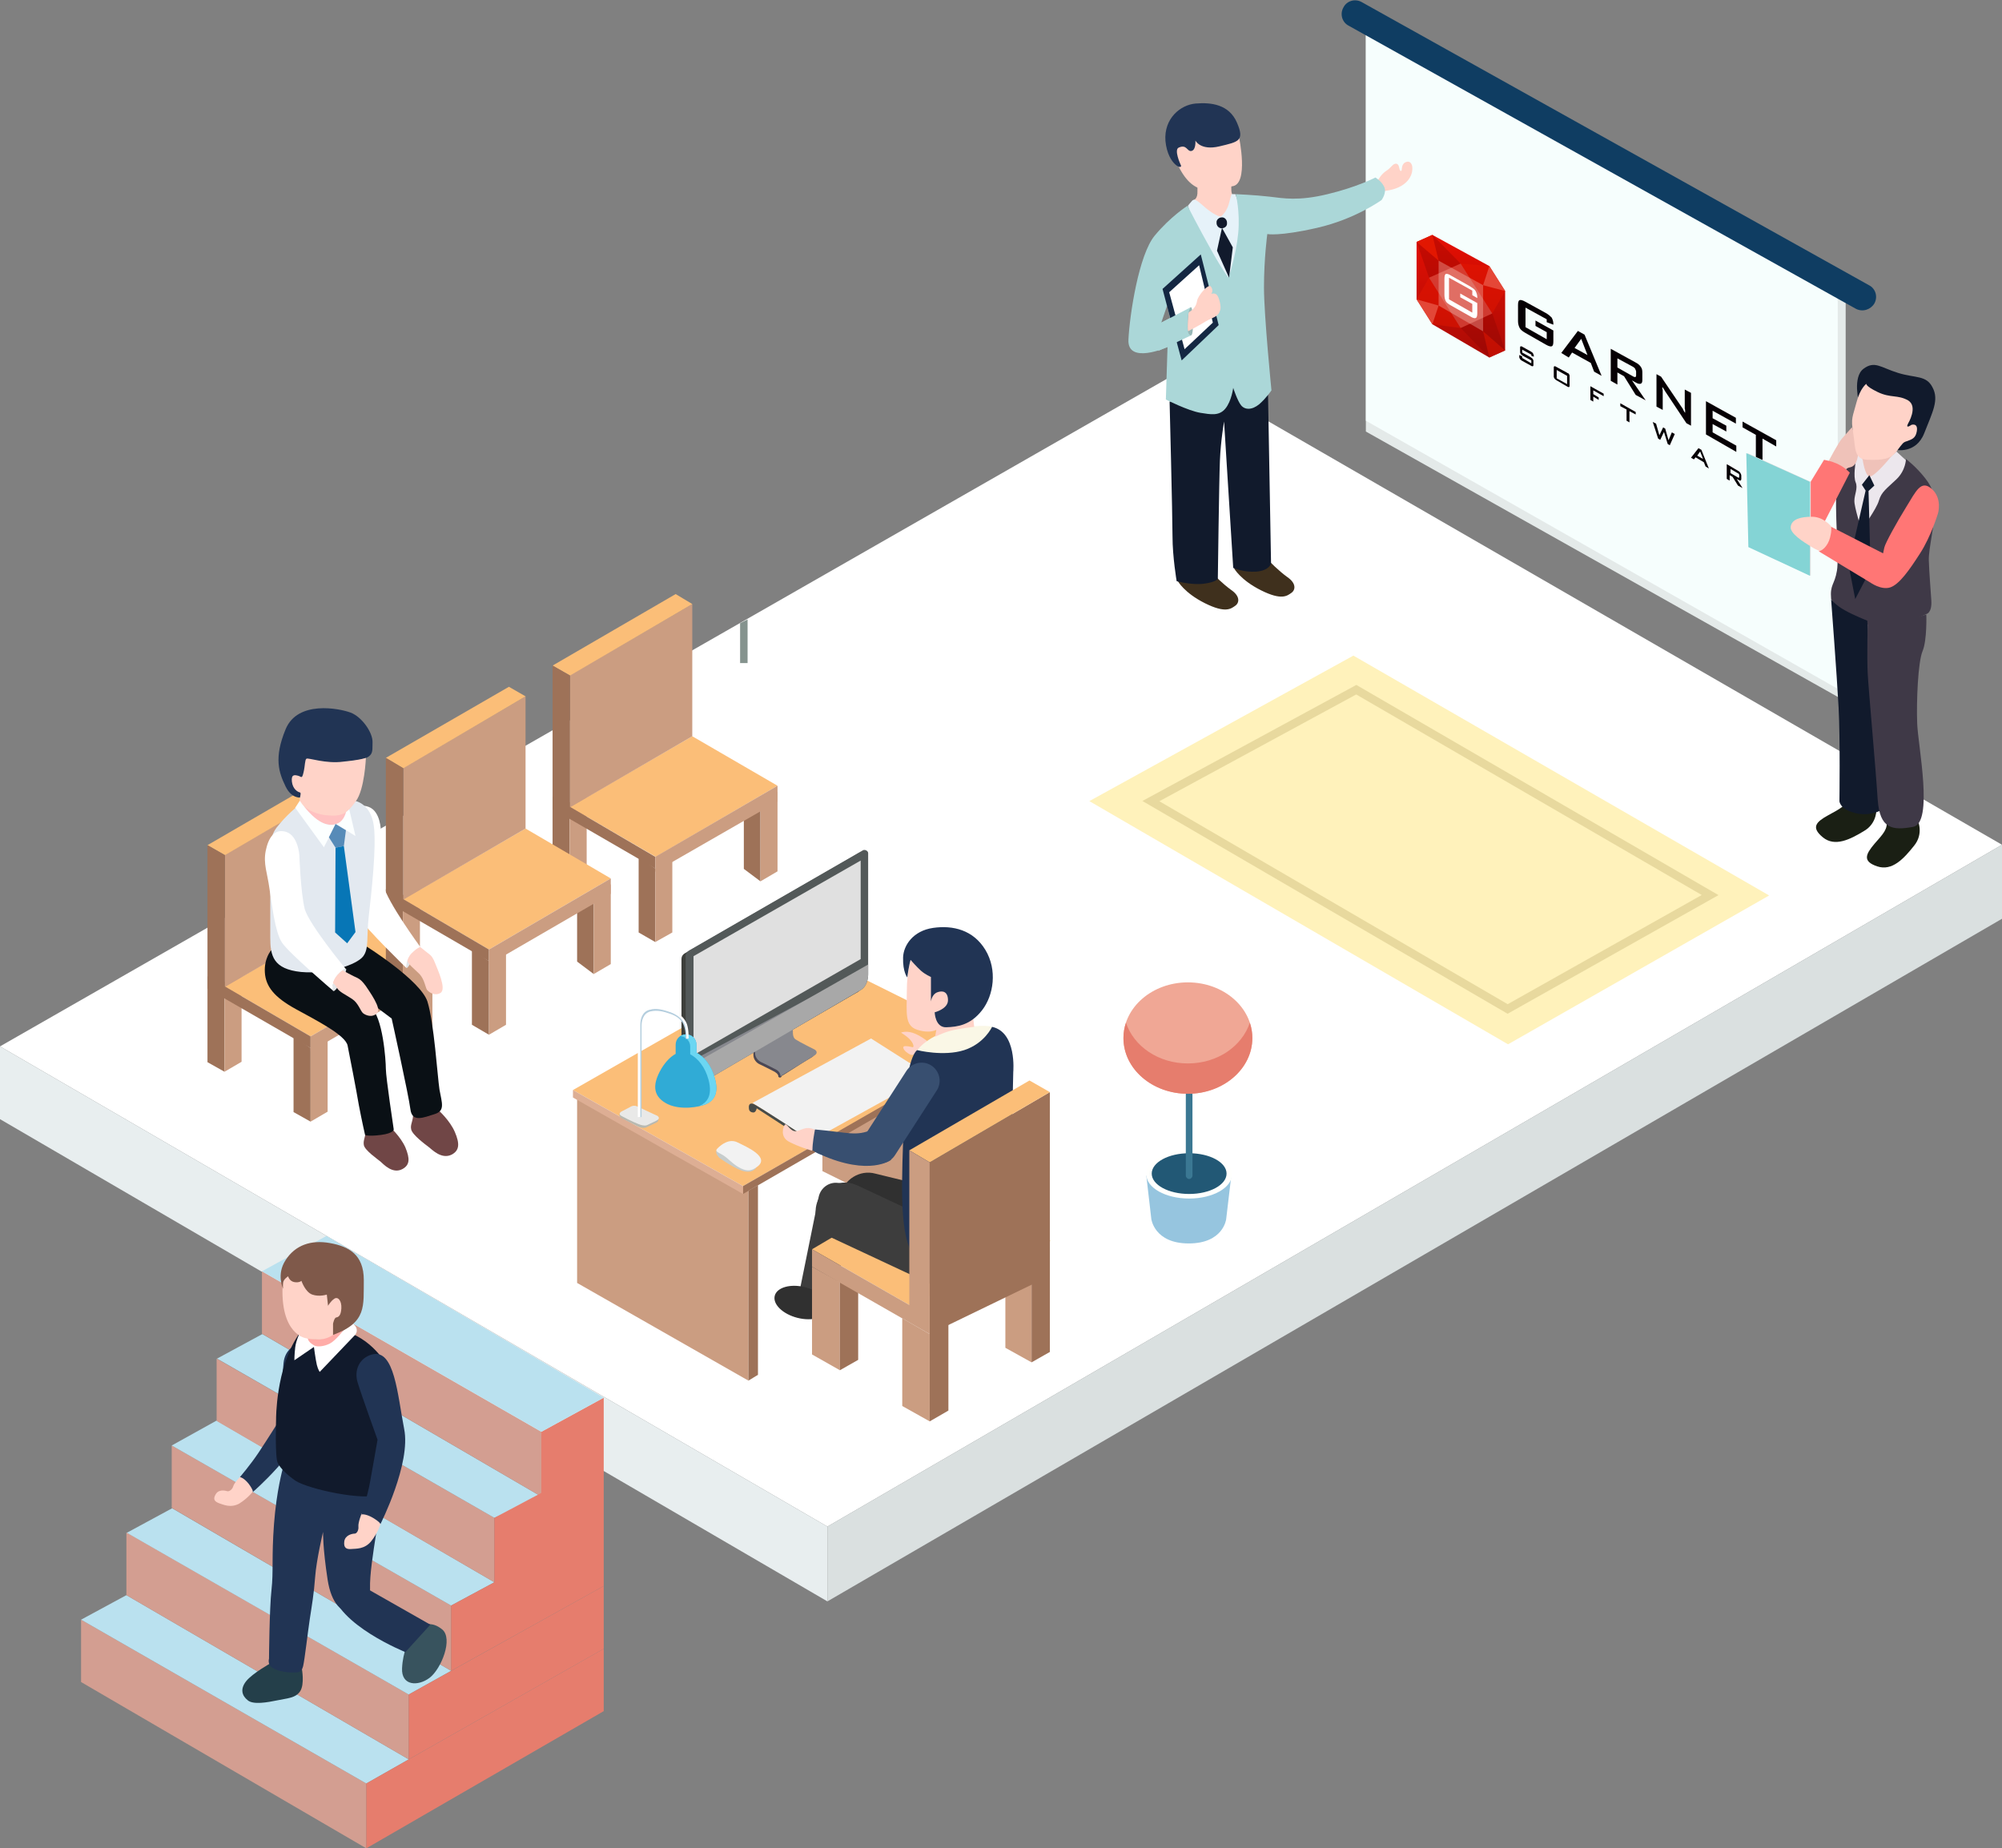 <?xml version="1.0" encoding="utf-8"?>
<!-- Generator: Adobe Illustrator 19.1.1, SVG Export Plug-In . SVG Version: 6.00 Build 0)  -->
<svg version="1.1" id="Layer_1" xmlns="http://www.w3.org/2000/svg" xmlns:xlink="http://www.w3.org/1999/xlink" x="0px" y="0px"
	 viewBox="0 0 481.5 444.6" style="enable-background:new 0 0 481.5 444.6;" xml:space="preserve">
<rect x="0" y="0" width="481.5" height="444.6" fill="#808080" stroke="none"/>
<style type="text/css">
	.st0{fill:#9E7258;}
	.st1{fill:#FFFFFF;}
	.st2{fill:#FFF2BB;}
	.st3{fill:none;stroke:#E8D99E;stroke-width:2;stroke-miterlimit:10;}
	.st4{fill:#E8EEEF;}
	.st5{fill:#DAE0E0;}
	.st6{fill:#D39E91;}
	.st7{fill:#BAE1EF;}
	.st8{fill:#E67D6D;}
	.st9{fill:#85938E;}
	.st10{fill:#E4EAE9;}
	.st11{fill:#F6FEFD;}
	.st12{fill:#0F3D62;}
	.st13{fill:#CB9D81;}
	.st14{fill:#FBBE78;}
	.st15{fill:#DDAE94;}
	.st16{fill:#B8B9B1;}
	.st17{fill:#E9E9E8;}
	.st18{fill:#F2F2F2;}
	.st19{fill:#464B49;}
	.st20{fill:#C6CCCC;}
	.st21{fill:#3D3D3D;}
	.st22{fill:#303030;}
	.st23{fill:#FFD3C8;}
	.st24{fill:#FAF7E6;}
	.st25{fill:#213454;}
	.st26{fill:#384F70;}
	.st27{fill:#3D3F3B;}
	.st28{fill:#535959;}
	.st29{fill:#87888E;}
	.st30{fill:#4B4855;}
	.st31{fill:#A8A8A8;}
	.st32{fill:#E0E0E0;}
	.st33{fill:#30ABD6;}
	.st34{fill:#6BD6F2;}
	.st35{fill:#B4CEDE;}
	.st36{fill:#3F301D;}
	.st37{fill:#111A2C;}
	.st38{fill:#E6F2F9;}
	.st39{fill:#ABD7D8;}
	.st40{fill:#142742;}
	.st41{fill:#97B7B7;}
	.st42{fill-rule:evenodd;clip-rule:evenodd;fill:#060004;}
	.st43{fill-rule:evenodd;clip-rule:evenodd;fill:url(#SVGID_1_);}
	.st44{opacity:0.29;fill-rule:evenodd;clip-rule:evenodd;fill:#800002;}
	.st45{opacity:0.44;fill-rule:evenodd;clip-rule:evenodd;fill:#E51802;}
	.st46{opacity:0.73;fill-rule:evenodd;clip-rule:evenodd;fill:#E95B4A;}
	.st47{opacity:0.93;fill-rule:evenodd;clip-rule:evenodd;fill:#E51802;}
	.st48{opacity:0.49;fill-rule:evenodd;clip-rule:evenodd;fill:#E51802;}
	.st49{opacity:0.4;fill-rule:evenodd;clip-rule:evenodd;fill:#F1ACA2;}
	.st50{opacity:0.18;fill-rule:evenodd;clip-rule:evenodd;fill:#FFFFFF;}
	.st51{fill-rule:evenodd;clip-rule:evenodd;fill:#FFFFFF;}
	.st52{fill:#060004;}
	.st53{fill:#EFC2B9;}
	.st54{fill:#ECE7ED;}
	.st55{fill:#3F3947;}
	.st56{fill:#1A1F14;}
	.st57{fill:#FF7675;}
	.st58{fill:#84D4D5;}
	.st59{fill:#704646;}
	.st60{fill:#E2E5E8;}
	.st61{fill:#0A1015;}
	.st62{fill:#E3E9F0;}
	.st63{fill:#FFC1C1;}
	.st64{fill:#FCFFFF;}
	.st65{fill:#578BB8;}
	.st66{fill:#0776B6;}
	.st67{fill:#243F4A;}
	.st68{fill:#38535E;}
	.st69{fill:#FFACA8;}
	.st70{fill:#FFFEFF;}
	.st71{fill:#7F594A;}
	.st72{fill:#96C5DF;}
	.st73{fill:#FFFFFD;}
	.st74{fill:#225875;}
	.st75{fill:#3B7893;}
	.st76{fill:#F0A795;}
</style>
<polygon class="st0" points="99.9,255.2 95.9,252.2 95.9,238.8 99.9,236.6 "/>
<polygon class="st1" points="0,251.7 284,89.2 481.5,203.2 199,367.2 "/>
<polygon class="st2" points="262,192.7 325.5,157.7 425.5,215.4 362.7,251.2 "/>
<polygon class="st3" points="276.8,192.7 326.2,165.9 411.3,215.3 362.6,242.7 "/>
<polygon class="st4" points="0,251.7 0,269.2 199,385.2 199,367.2 "/>
<polygon class="st5" points="481.5,203.2 199,367.2 199,385.2 481.5,221 "/>
<polygon class="st6" points="88.1,444.6 88.1,429 19.5,389.6 19.5,404.6 "/>
<polygon class="st7" points="88.1,429 98.3,423.2 30.4,383.7 19.5,389.6 "/>
<polygon class="st6" points="98.3,423.2 98.3,407.6 30.4,368.6 30.4,383.7 "/>
<polygon class="st7" points="98.3,407.6 108.5,401.9 41.4,362.8 30.5,368.7 "/>
<polygon class="st6" points="108.5,401.9 108.5,386.2 41.3,347.7 41.3,362.7 "/>
<polygon class="st7" points="108.5,386.2 118.9,380.6 52.1,341.7 41.3,347.7 "/>
<polygon class="st6" points="118.9,380.6 118.9,365.1 52.1,326.8 52.1,341.8 "/>
<polygon class="st7" points="118.9,365.1 130.2,360 63.1,320.9 52.2,326.8 "/>
<polygon class="st6" points="130.2,360 130.2,344.4 63,305.8 63,320.8 "/>
<g>
	<polygon class="st8" points="88.1,444.6 145.2,411.6 145.2,396.6 88.1,429 	"/>
	<polygon class="st8" points="98.3,423.2 145.2,396.6 145.2,381.5 98.3,407.6 	"/>
	<polygon class="st8" points="145.2,366.4 145.2,351.3 145.2,336.2 130.2,344.4 130.2,359.1 118.9,365.1 118.9,380.6 108.5,386.2 
		108.5,401.9 145.2,381.5 145.2,366.4 	"/>
</g>
<polygon class="st7" points="130.2,344.4 145.2,336.2 78.5,297.3 63,305.8 "/>
<polygon class="st9" points="179.8,159.5 178,159.5 178,149.9 179.8,149 "/>
<g>
	<polygon class="st10" points="443.9,70.7 443.9,168.7 328.5,103.8 328.5,7.8 	"/>
	<polygon class="st11" points="442,70.7 442,165.7 328.5,101.2 328.5,8.2 	"/>
	<path class="st12" d="M450.8,73L450.8,73c0.9-1.6,0.3-3.6-1.3-4.4l-122-68.1c-1.6-0.9-3.6-0.3-4.4,1.3v0c-0.9,1.6-0.3,3.6,1.3,4.4
		l122,68.1C448,75.1,449.9,74.5,450.8,73z"/>
</g>
<polygon class="st13" points="138.8,264.4 138.8,308.6 180,332.1 180,286.2 "/>
<polygon class="st0" points="180,332.1 182.3,330.7 182.3,285.1 180,286.4 "/>
<polygon class="st13" points="197.8,237.4 197.8,281.7 239,302.1 239,256.6 "/>
<polygon class="st0" points="239,302.1 241.3,300.9 241.3,255.4 239,256.6 "/>
<polygon class="st14" points="137.8,262.2 195.4,229.3 238.8,250.9 178.7,285.3 "/>
<polygon class="st0" points="178.7,287.2 178.7,285.3 238.6,250.9 238.6,252.6 "/>
<polygon class="st15" points="178.7,287.2 178.7,285.3 137.8,262.2 137.8,264 "/>
<path class="st16" d="M149.1,267.7c0,0-0.1,0.2-0.1,0.5c0,0.5,0.4,0.7,0.4,0.7l4.1,2.1c0,0,0.7,0.3,1.2,0.3c0.5,0,0.7-0.1,1.3-0.4
	s1.9-0.9,1.9-0.9s0.6-0.2,0.4-1C158.3,268.2,149.1,267.7,149.1,267.7z"/>
<path class="st17" d="M150,267.1l1.7-0.9c0,0,0.7-0.5,1.7,0c1,0.5,4.7,2.2,4.7,2.2s1,0.6-0.3,1.2s-2.1,1-2.1,1s-0.6,0.4-2.1-0.2
	c-1.6-0.6-4-1.9-4-1.9S148.1,267.9,150,267.1z"/>
<polygon class="st18" points="195.1,274.4 181,265.3 209.5,249.8 223.5,258.7 "/>
<path class="st19" d="M195.1,274.4v0.7l-13.1-8.5c0,0-0.2,1.1-0.9,1c-0.9-0.1-1-0.7-1-1.3c0-0.6,0.3-1,1-0.8
	C181.8,265.6,195.1,274.4,195.1,274.4z"/>
<path class="st20" d="M181.9,280.8c0,0-0.6,1.3-2.6,1c-2-0.2-6.3-3.3-6.3-3.3s-1-1-0.7-1.7C172.6,276.1,181.9,280.8,181.9,280.8z"/>
<path class="st18" d="M181.9,280.8c-1,0.7-2,1.1-3.8,0.2c-1.8-0.9-2.8-2.2-4-3s-2.4-1-1.5-1.8c0.9-0.9,2.8-2.4,4.8-1.4
	C179.4,275.8,185.6,278.4,181.9,280.8z"/>
<path class="st21" d="M195.6,315.6L195.6,315.6c-2.3-0.5-3.8-2.7-3.3-5l4.6-22.7c0.5-2.3,2.7-3.8,5-3.3h0c2.3,0.5,3.8,2.7,3.3,5
	l-4.6,22.7C200.2,314.6,197.9,316.1,195.6,315.6z"/>
<ellipse transform="matrix(0.969 0.246 -0.246 0.969 83 -37.8)" class="st22" cx="192.8" cy="313.4" rx="6.6" ry="3.8"/>
<polygon class="st14" points="195.3,300.5 221.1,285.3 252.7,298.5 218.7,313.9 "/>
<polygon class="st13" points="223.6,320.9 223.6,341.9 217,338.2 217,317.1 "/>
<polygon class="st0" points="228.1,339.3 228.1,317.5 223.6,320.7 223.6,341.9 "/>
<polygon class="st13" points="202,308.4 202,329.6 195.3,325.8 195.3,304.7 "/>
<polygon class="st0" points="206.4,327.1 206.4,307.3 202,308.4 202,329.6 "/>
<polygon class="st13" points="248.1,303.3 248.1,327.7 241.8,324.2 241.8,307.7 "/>
<polygon class="st0" points="248.1,327.7 252.5,325.2 252.5,300.1 248.1,303.3 "/>
<path class="st22" d="M232.2,301.9l-25-6.1c-3.7-0.9-6.1-4.7-5.1-8.4h0c0.9-3.7,4.7-6.1,8.4-5.1l25,6.1c3.7,0.9,6.1,4.7,5.1,8.4l0,0
	C239.8,300.5,236,302.9,232.2,301.9z"/>
<path class="st21" d="M223.5,308.7l-23.3-10.9c-3.5-1.6-5-5.8-3.4-9.3h0c1.6-3.5,5.8-5,9.3-3.4l23.3,10.9c3.5,1.6,5,5.8,3.4,9.3h0
	C231.2,308.8,227,310.3,223.5,308.7z"/>
<path class="st23" d="M223,250.4c0,0-1.9-1.5-3.6-2c-1.7-0.5-2.7,0-2.7,0s1.4,0.8,2.2,1.7c0.8,0.9,1,1.8,0.6,1.8
	c-0.4-0.1-1.7-0.4-2.1-0.2c-0.4,0.2,0,1,0.9,1.6c1.2,0.9,1.6,0.2,1.6,0.2S222.3,251.2,223,250.4z"/>
<path class="st24" d="M220.6,252.6c0,0,2.7-3.8,9.4-5.1c6.7-1.3,8.6-0.5,8.6-0.5s2.2,5.2-7.4,7.4
	C221.6,256.7,220.6,252.6,220.6,252.6z"/>
<path class="st25" d="M238.6,247c0,0-1.8,4-6.7,5.6c-5,1.6-11.3,0-11.3,0s-2.7,1.3-3.2,16.3s-1.2,26.9,1.9,32.4
	c3.2,5.5,9.6,12,20.2,1.9c10.6-10.1,3.9-32,3.9-32l0.3-13.3C243.7,257.8,244.6,248.3,238.6,247z"/>
<path class="st26" d="M209.3,279.1L209.3,279.1c-2-1.3-2.6-4-1.3-6l10-15.5c1.3-2,4-2.6,6-1.3h0c2,1.3,2.6,4,1.3,6l-10,15.5
	C214,279.9,211.3,280.4,209.3,279.1z"/>
<path class="st23" d="M195.3,276.8c0,0-3.4-1-5.6-2.2s-1.3-3.7-0.9-4.1s1.2,1.6,2.5,1.6s2.3-1.4,4.6-0.4
	C198.2,272.8,195.3,276.8,195.3,276.8z"/>
<path class="st26" d="M209.8,271.7c-3.9,1.7-5.7,0.7-13.6,0c-0.1,0-0.1,0-0.2,0c-0.2,1.2-0.6,3.2-0.6,5c0.5,0.3,1.1,0.7,1.9,1
	c11.9,5.3,17,1.3,17,1.3S213.7,269.9,209.8,271.7z"/>
<path class="st23" d="M219.2,230.7c0,0-1.1,2.5-1.1,7.7s-0.6,8.3,2.5,9.3s4.6,0,4.6,0l-0.3,1.7c0,0,1.7-0.9,3.5-1.4
	c2.2-0.6,5.9-1,5.9-1l-0.2-1.8c0,0-6-9.7-8.3-11.1C223.5,232.6,219.2,230.7,219.2,230.7z"/>
<polygon class="st0" points="223.6,279.6 223.6,320.9 252.5,306.9 252.5,262.7 "/>
<polygon class="st14" points="223.6,279.6 252.5,262.7 247.6,259.9 218.7,276.7 "/>
<polygon class="st13" points="218.7,276.7 223.6,279.6 223.6,320.9 195.3,304.7 195.3,300.5 218.7,313.9 "/>
<path class="st25" d="M218.2,235.1c0,0-1.1-1.3-1-4.8c0.1-2.9,2.4-6.4,7.2-7.1c4.8-0.7,9.7,0.5,12.6,5.3c2.9,4.8,2,10.9-0.8,14.5
	s-5.9,4-8.6,4.1c-2.7,0.1-2.8-3.6-2.8-3.6s3.2-0.8,3.2-2.9c0-2.1-1.3-2.4-2.6-1.9s-1.5,2.2-1.5,2.2V235c0,0-1.4-0.6-2.4-1.5
	s-2.5-2.6-2.5-2.6S218.6,232.2,218.2,235.1z"/>
<g>
	<path class="st27" d="M164.9,229.2l41.8-24.1c0.5-0.2,1.2,0.2,1.2,0.7v25.7v1v2.5c0,0.7-0.2,3.1-2.1,3.9l-38.4,22.2
		c-1.5,1-3.5-0.9-3.5-2v-1.9v-24.8v-1.7C163.9,230.2,164.1,229.6,164.9,229.2z"/>
	<path class="st28" d="M165.8,228.6l41.8-24.1c0.5-0.2,1.2,0.2,1.2,0.7v25.7v1v2.5c0,0.7-0.2,3.1-2.1,3.9L167.9,261
		c-1.5,1-3,0-3-1.1v-3.2v-24.8v-1.7C164.8,229.6,165.1,229,165.8,228.6z"/>
	<path class="st29" d="M164.8,256l43.1-23v1.9c0,0.7-0.2,3.1-2.1,3.9l-38.2,22.2c-1.8,1-3.7-0.8-3.7-2.2v-3.2v-0.5L164.8,256z"/>
	<path class="st30" d="M190.1,247.1v1.5c0,0-0.1,1.3,0.6,1.8c0.9,0.6,4.7,2.5,4.7,2.5s1.1,0.7-0.3,1.5c-0.9,0.5-4.4,2.7-6.4,4
		c-0.3,0.2-0.5,0.3-0.7,0.4c0,0.2-0.2,0.4-0.4,0.4c-0.2,0-0.3-0.1-0.4-0.2c0,0,0,0,0,0c0,0,0,0,0-0.1c0,0,0,0,0-0.1
		c-0.1-0.4-0.3-0.6-0.9-1c-1.1-0.6-3.6-1.8-3.6-1.8s-1.5-0.6-1.5-2.3c0-0.9,0-1.4,0-1.4L190.1,247.1z"/>
	<path class="st29" d="M190.7,246.7v1.5c0,0-0.1,1.3,0.6,1.8c0.9,0.6,4.7,2.5,4.7,2.5s1.1,0.7-0.3,1.5c-1.3,0.8-8,4.9-8,4.9
		s0.1-1-1-1.6c-1.1-0.6-3.6-1.8-3.6-1.8s-1.5-0.6-1.5-2.3c0-0.9,0-1.4,0-1.4L190.7,246.7z"/>
	<path class="st31" d="M208.8,232v2.4c0,0.7-0.2,3.1-2.1,3.9L167.9,261c-1.5,1-3,0-3-1.1v-2.9L208.8,232z"/>
	<polygon class="st32" points="207,207 207,230.7 166.8,253.8 166.8,230 	"/>
</g>
<path class="st33" d="M171.9,259.3c-0.8-3-2.5-5.1-4.4-6.1c0,0,0,0,0,0v-1.9c0-1.4-1.1-2.5-2.5-2.5c-1.4,0-2.5,1.1-2.5,2.5v1.9
	c0,0.1,0,0.2,0,0.3c-1.1,0.6-2.3,1.7-3.4,3.5c-2.6,4.4-1.7,7,1.5,8.6c3.2,1.5,7.6,0.7,9.2,0C171.3,264.9,173.1,263.4,171.9,259.3z"
	/>
<path class="st34" d="M171.9,259.3c-0.8-3-2.5-5.1-4.4-6.1c0,0,0,0,0,0v-1.9c0-1.4-1.1-2.5-2.5-2.5c-0.5,0-1,0.2-1.4,0.4
	c1.3,0.1,2.4,1.2,2.4,2.5v1.9c0,0,0,0,0,0c1.9,1,3.6,3.1,4.4,6.1c1.1,4.1-0.6,5.6-2.1,6.3c-0.1,0-0.2,0.1-0.2,0.1
	c0.7-0.2,1.3-0.3,1.7-0.5C171.3,265,173.1,263.4,171.9,259.3z"/>
<path class="st35" d="M154.2,268.7h-0.5v-21.9c0-2.1,0.9-3.6,2.5-4c1.8-0.5,3.3-0.1,5.2,0.6c1.9,0.6,3.1,1.7,3.6,3.2
	c0.5,1.4,0.4,3.2,0.4,3.3l-0.5,0c0,0,0.1-1.8-0.4-3.1c-0.4-1.3-1.5-2.3-3.2-2.9c-1.7-0.6-3.2-1-4.9-0.6c-1.8,0.5-2.1,2.4-2.1,3.5
	V268.7z"/>
<path class="st1" d="M153.9,268.7h-0.5v-22.1c0-2.2,0.9-3.7,2.6-4.2c1.9-0.5,3.5-0.1,5.4,0.6c2,0.7,3.2,1.8,3.8,3.3
	c0.5,1.5,0.4,3.4,0.4,3.5l-0.5,0c0,0,0.1-1.9-0.4-3.3c-0.5-1.3-1.6-2.3-3.4-3c-1.8-0.6-3.4-1.1-5.1-0.6c-1.9,0.5-2.2,2.5-2.2,3.6
	V268.7z"/>
<g>
	<path class="st36" d="M283.3,139.8c0,0,1.5,2.8,6.5,5.3c5,2.5,6.3,1.3,7.3,0.6c1-0.7,1.2-2.3-1-3.8c-2.2-1.6-4.2-3.7-4.2-3.7
		L283.3,139.8z"/>
	<path class="st36" d="M296.8,136.7c0,0,1.5,2.8,6.5,5.3c5,2.5,6.3,1.3,7.3,0.6s1.2-2.3-1-3.8c-2.2-1.6-4.2-3.7-4.2-3.7L296.8,136.7
		z"/>
	<path class="st23" d="M287.1,48.1c0,0,1-0.2,0.9-2.2c0-2,0-1.8,0-1.8l8.2,0.2c0,0-0.2,1.5,0.1,2.3c0.3,0.8-0.3,6-3.6,5.7
		C289.3,52.1,287.1,48.1,287.1,48.1z"/>
	<path class="st37" d="M281.3,96.6c0,0,0.7,27.5,0.7,32.4c0,5,1,10.8,1,10.8s3.7,1,6.6,0.6c3-0.4,3.3-1.2,3.3-1.2s0.3-23.5,0.5-28.4
		c0.2-4.9,1-9.4,1-9.4l2.2,35.2c0,0,2.4,1.1,5.5,0.9c3.1-0.2,3.6-1.9,3.6-1.9l-0.8-44.9L281.3,96.6z"/>
	<path class="st38" d="M285.7,49.5c0,0,0.7-0.9,1.1-1.3c0.7-0.5,1.4,0.3,3.4,2c2.4,1.9,3.4,1.9,3.4,1.9s1.3-0.9,1.9-2.9
		c0.3-1.2,0.7-2.5,0.7-2.5l0.9,0c0,0,3.1,6.1-0.1,18S285.7,49.5,285.7,49.5z"/>
	<path class="st23" d="M331.5,43.2c0,0,0.7-1.3,1.9-2.1c1.2-0.7,1.6-1.9,2.5-1.7c0.8,0.2,0.5,1.6,1,1.7c0.5,0.1-0.1-1.3,1-2
		c1.2-0.7,2.1,0.4,1.7,2.3s-2,3.3-4.1,4c-2.1,0.7-3.3,0.4-4.2,1.1C330.4,47.2,331.5,43.2,331.5,43.2z"/>
	<path class="st39" d="M332.9,44.9c-0.7-1.4-2.1-2.2-2.1-2.2s-4.4,2.3-11.5,4c-7,1.7-10.6,1-14,0.6s-8.1-0.6-8.1-0.6
		s1.1,4.1,0.6,9.4c-0.5,5.2-2.3,10.7-2.3,10.7s-1-1-4.1-6.5s-5.8-10.8-5.8-10.8s-4.1,2.6-7.9,7.2s-6,18.9-6.3,25
		c-0.3,6.1,9.4,1.8,9.4,1.8l-0.4,12.6c0,0,5.3,2.7,8.3,3.2c2.5,0.4,4.5,0.8,6-1c1.5-1.8,1.9-5,1.9-5s1,3.1,1.9,4.2
		c0.9,1.1,2.6,1.2,4.4-0.3c1.7-1.5,2.9-3.3,2.9-3.3s-1.8-18-1.8-24.8c0-6.9,0.8-12.8,0.8-12.8s2.8,0.6,12-1.5
		c9.2-2.1,15.5-6.7,15.5-6.7S333.6,46.3,332.9,44.9z M279.3,77.6l1.4-4.1l0.7,3L279.3,77.6z"/>
	<polygon class="st40" points="281.5,76.7 279.6,69.5 288.8,61.2 293.1,78.2 284.2,86.7 	"/>
	<polygon class="st1" points="282.1,73.6 281.2,70.3 288.4,63.8 291.7,77.6 284.9,84 	"/>
	<path class="st41" d="M286.4,73.9c0,0,0.3-0.2,0.4,1.5c0.1,2.1,0.3,5.2-0.4,5.3c-0.7,0-1.6-0.6-1.3-2.9
		C285.4,74.2,286.4,73.9,286.4,73.9z"/>
	<path class="st23" d="M291.3,70.7c0,0,1-0.4,1.5,0.4c0.5,0.8,0.9,2.6,0.7,3.4c-0.5,1.8-1.6,1.7-3.5,2.8c-1.4,0.9-4.3,2.4-4.3,2.4
		s-0.1-0.9,0-2.6c0.1-1.7,0.2-2,0.2-2s1.7-0.7,2-2.7c0.2-1.3,2.7-4.2,3.3-3.5C292,69.9,291.3,70.7,291.3,70.7z"/>
	<path class="st39" d="M279.3,77.6l7.1-3.7c0,0-0.8,0.4-0.8,4.7c0,1.5,0.4,2,0.8,2.1l-7.8,3.7L279.3,77.6z"/>
	<path class="st37" d="M294,54.9L294,54.9c-0.7,0.1-1.3-0.4-1.4-1.1l0-0.2c-0.1-0.6,0.4-1.2,1.1-1.3l0.1,0c0.6-0.1,1.2,0.4,1.3,1.1
		l0,0.2C295.2,54.3,294.7,54.8,294,54.9z"/>
	<polygon class="st37" points="293.9,54.8 292.7,60.3 295.6,66.8 296.5,59.5 	"/>
	<path class="st23" d="M298,33c0,0,2.4,11.3-1.6,11.8c-3.9,0.5-9,3.5-13.1-5.1C279.2,31,293.6,30.7,298,33z"/>
	<path class="st25" d="M283.9,39.5c0,0-1.6-3.5-0.4-4c2-0.9,2,1.1,3.1,0.8c1.1-0.3,0.9-2.5,0.9-2.5s1.2,2.5,5.8,1.4s6.1-1.3,4.2-5.7
		c-1.9-4.4-6.2-4.9-9.9-4.6c-3.7,0.3-7.7,3.6-7.3,9C280.9,40,284.9,41.1,283.9,39.5z"/>
</g>
<g>
	<g>
		<path class="st42" d="M372,76.8l-5.1-2.8v4.7l5.1,2.9v-1.7l-2.7-1.5v-1.3l4.3,2.4v2.6c0,0.7-0.1,1.1-0.4,1.2
			c-0.2,0.1-0.7,0-1.4-0.4l-4.9-2.8c-0.7-0.4-1.2-0.8-1.4-1.2c-0.2-0.4-0.4-0.9-0.4-1.6v-3.9c0-0.7,0.1-1.1,0.4-1.2
			c0.2-0.1,0.7,0,1.4,0.4l4.9,2.7c0.7,0.4,1.1,0.8,1.4,1.1c0.2,0.4,0.4,0.9,0.4,1.5v0.2l-1.6-0.6V76.8L372,76.8z M378.7,83.7
			l3.1,1.7l-1.5-3.9L378.7,83.7L378.7,83.7z M375.5,84.9l4-5.3l1.6,0.9l4.1,9.9l-1.8-1l-0.8-2.1l-4.5-2.5l-0.8,1.2L375.5,84.9
			L375.5,84.9z M392.7,88.2l-3.7-2v2.2l3.7,2.1c0.3,0.2,0.5,0.2,0.6,0.2c0.1,0,0.2-0.2,0.2-0.4v-0.9c0-0.2-0.1-0.4-0.2-0.6
			C393.2,88.5,393,88.4,392.7,88.2L392.7,88.2z M387.4,91.6v-7.7l6,3.3c0.6,0.3,1,0.7,1.2,1c0.3,0.4,0.4,0.8,0.4,1.4v1.8
			c0,0.5-0.1,0.8-0.4,0.9c-0.3,0.1-0.7,0-1.2-0.3l-0.9-0.5l3.3,4.8l-2.4-1.3l-2.8-4.5l-1.6-0.9v2.9L387.4,91.6L387.4,91.6z
			 M398.4,97.8V90l1.1,0.6l5,7.4c0.2,0.2,0.3,0.5,0.4,0.7c0.1,0.2,0.2,0.4,0.4,0.6c0-0.5,0-0.8-0.1-1c0-0.2,0-0.3,0-0.4v-4.2
			l1.5,0.8v7.9l-1.1-0.6l-5.2-7.8c-0.1-0.2-0.2-0.4-0.3-0.5c-0.1-0.2-0.2-0.3-0.3-0.4c0,0.3,0,0.5,0.1,0.7c0,0.2,0,0.4,0,0.6v4.2
			L398.4,97.8L398.4,97.8z M410.3,104.5v-8l7.2,4v1.4l-5.6-3.1v1.8l3.3,1.8v1.4l-3.3-1.8v2l5.7,3.2v1.5L410.3,104.5L410.3,104.5z
			 M423.9,105.5v6.7l-1.6-0.9v-6.7l-3.2-1.8v-1.4l8.1,4.5v1.5L423.9,105.5z"/>
		<linearGradient id="SVGID_1_" gradientUnits="userSpaceOnUse" x1="351.328" y1="56.537" x2="351.328" y2="85.988">
			<stop  offset="0" style="stop-color:#E50F03"/>
			<stop  offset="1" style="stop-color:#AA0B05"/>
		</linearGradient>
		<polygon class="st43" points="344.5,78 358.2,86 362,84.3 362,70 358.2,64 344.5,56.5 340.7,58.2 340.7,72 		"/>
		<polygon class="st44" points="351.3,63.4 358.9,75.4 362,84.3 358.2,86 351.3,78.9 343.7,66.8 340.7,58.2 344.5,56.5 		"/>
		<polygon class="st45" points="343.7,66.8 351.3,63.4 358.2,64 362,70 358.9,75.4 351.3,78.9 344.5,78 340.7,72 		"/>
		<polygon class="st46" points="340.7,72 346,73.5 344.5,78 		"/>
		<polygon class="st46" points="358.2,64 356.7,68.6 362,70 		"/>
		<polygon class="st47" points="340.7,58.2 346,62.7 344.5,56.5 		"/>
		<polygon class="st48" points="358.2,86 356.7,79.7 362,84.3 		"/>
		<polygon class="st49" points="346,62.7 356.7,68.6 356.7,79.7 346,73.5 		"/>
		<polygon class="st50" points="343.7,66.8 351.3,63.4 358.9,75.4 351.3,78.9 		"/>
		<path class="st51" d="M354.1,69.9l-5.6-3.1V72l5.6,3.2v-2.1l-2.9-1.6v-0.9l4.1,2.3v2.4c0,0.7-0.1,1.1-0.4,1.2
			c-0.2,0.1-0.7,0-1.3-0.4l-4.6-2.6c-0.7-0.4-1.1-0.7-1.3-1.1c-0.2-0.4-0.3-0.9-0.3-1.5v-3.8c0-0.7,0.1-1,0.3-1.2
			c0.2-0.1,0.7,0,1.3,0.4l4.6,2.6c0.6,0.4,1.1,0.7,1.3,1.1c0.2,0.4,0.4,0.9,0.4,1.5v0.2l-1.2-0.7V69.9z"/>
		<g>
			<path class="st52" d="M366.1,84.1v0.7l2,1.1c0.1,0.1,0.3,0.2,0.4,0.3c0.1,0.1,0.2,0.2,0.2,0.3c0.1,0.1,0.1,0.2,0.1,0.3
				c0,0.1,0,0.2,0,0.4v0.4c0,0.2,0,0.3,0,0.3c0,0.1-0.1,0.1-0.1,0.2c-0.1,0-0.1,0-0.2,0c-0.1,0-0.2-0.1-0.4-0.2l-2-1.1
				c-0.2-0.1-0.3-0.2-0.4-0.3c-0.1-0.1-0.2-0.2-0.2-0.3c-0.1-0.1-0.1-0.2-0.1-0.3c0-0.1,0-0.2,0-0.4v-0.1l0.7,0.3v0.4l2.2,1.3v-0.7
				l-2-1.1c-0.1-0.1-0.3-0.2-0.4-0.3c-0.1-0.1-0.2-0.2-0.2-0.3c-0.1-0.1-0.1-0.2-0.1-0.3c0-0.1,0-0.2,0-0.4v-0.4c0-0.2,0-0.3,0-0.4
				c0-0.1,0.1-0.1,0.1-0.2c0.1,0,0.1,0,0.2,0c0.1,0,0.2,0.1,0.4,0.2l1.8,1c0.3,0.2,0.5,0.3,0.6,0.5c0.1,0.2,0.2,0.4,0.2,0.7v0.1
				l-0.6-0.2v-0.3L366.1,84.1z"/>
			<path class="st52" d="M373.7,88.3c0-0.1,0.1-0.1,0.1-0.2c0.1,0,0.1,0,0.2,0c0.1,0,0.2,0.1,0.4,0.2l2.4,1.3
				c0.1,0.1,0.3,0.2,0.4,0.2c0.1,0.1,0.2,0.2,0.2,0.3c0.1,0.1,0.1,0.2,0.1,0.3c0,0.1,0,0.3,0,0.4v1.7c0,0.2,0,0.3,0,0.4
				c0,0.1-0.1,0.1-0.1,0.2c-0.1,0-0.1,0-0.2,0c-0.1,0-0.2-0.1-0.4-0.2l-2.4-1.4c-0.2-0.1-0.3-0.2-0.4-0.3c-0.1-0.1-0.2-0.2-0.2-0.3
				c-0.1-0.1-0.1-0.2-0.1-0.3c0-0.1,0-0.2,0-0.4v-1.7C373.7,88.5,373.7,88.4,373.7,88.3z M376.9,92.4v-2l-2.5-1.4v2L376.9,92.4z"/>
			<path class="st52" d="M382.5,92.9l3.2,1.8v0.6l-2.5-1.4v0.9l1.3,0.8v0.6l-1.3-0.8v1.2l-0.7-0.4V92.9z"/>
			<path class="st52" d="M391.9,101.6l-0.7-0.4v-2.7l-1.5-0.8V97l3.7,2.1v0.6l-1.5-0.8V101.6z"/>
			<path class="st52" d="M397.5,101.5l0.8,0.4l0.8,2.8l0.9-1.9l0.5,0.3l0.8,2.8l0.8-1.9l0.7,0.4l-1.2,2.7l-0.5-0.3l-0.9-2.9
				l-0.9,1.9l-0.5-0.3L397.5,101.5z"/>
			<path class="st52" d="M408.5,107.8l0.7,0.4l1.8,4.5l-0.8-0.5l-0.4-1l-2-1.2l-0.4,0.5l-0.7-0.4L408.5,107.8z M409.6,110.4
				l-0.7-1.8l-0.7,1L409.6,110.4z"/>
			<path class="st52" d="M415.4,111.7l2.7,1.6c0.2,0.1,0.4,0.3,0.5,0.5c0.1,0.2,0.2,0.4,0.2,0.6v0.8c0,0.2-0.1,0.4-0.2,0.4
				c-0.1,0-0.3,0-0.5-0.2l-0.4-0.2l1.4,2.2l-1.1-0.6l-1.3-2.1l-0.7-0.4v1.3l-0.7-0.4V111.7z M416.2,112.8v1l1.7,1
				c0.1,0.1,0.2,0.1,0.3,0.1c0.1,0,0.1-0.1,0.1-0.2v-0.4c0-0.1,0-0.2-0.1-0.3c-0.1-0.1-0.1-0.1-0.3-0.2L416.2,112.8z"/>
			<path class="st52" d="M423.7,116.5l3.3,1.9v0.6l-2.5-1.4v0.8l1.5,0.8v0.6l-1.5-0.8v0.9l2.6,1.5v0.7l-3.3-1.9V116.5z"/>
		</g>
	</g>
</g>
<g>
	<path class="st53" d="M455.7,108.6c0,0-2.3,7.2-6.3,6.6c-4-0.7-2.6-6.9-2.6-6.9L455.7,108.6z"/>
	<path class="st54" d="M456.1,108.6l2.5,2.3c0,0,0.4,3.3-2.4,8.4c-2.8,5.1-9.3,14.8-9.3,14.8l-2.7-14.8c0,0,1.5-8.1,2.2-9.4
		c0.7-1.3,1.6,0.7,1.6,0.7s0.5,3.7,1.6,4c1.1,0.3,5-4.5,5-4.5L456.1,108.6z"/>
	<path class="st55" d="M440.4,144.1c0,0,2.1,4.6,8.7,6.1c6.7,1.5,14.2-2.5,14.2-2.5s1.4-0.2,1.2-3.3s-0.5-6.6-0.6-9.6
		c-0.1-2.9,1.6-9.2,1.3-12.5c-0.3-3.4,0-4.5-2.2-7.3c-2.2-2.8-4.6-4.6-4.6-4.6s0,2.7-2.3,4.9c-2.3,2.2-3.6,3-4.2,5.1
		c-0.6,2.1-4.2,7-4.2,7s-1.8-5.6-1.7-7c0-1.4,0.9-3,0.3-4.4c-0.6-1.4,0-4.9,0-4.9s-3.9-0.4-4.5,5.6c-0.7,6,0.6,17.2,0,20.6
		C441.2,140.8,440.1,140.5,440.4,144.1z"/>
	<path class="st56" d="M461.2,197.3c0,0,1.6,3.2-0.9,6.2c-2.4,3-5.2,6.1-8.8,4.9c-3.6-1.2-2.8-2.9-0.7-5.4c2.2-2.5,3.3-3.6,2.9-5.7
		S461.2,197.3,461.2,197.3z"/>
	<path class="st56" d="M451.3,194.4c0,0,0.3,3.6-3,5.5c-3.3,2-7,3.9-9.9,1.5c-2.9-2.4-1.6-3.7,1.3-5.3c2.9-1.6,4.3-2.2,4.7-4.3
		C444.8,189.7,451.3,194.4,451.3,194.4z"/>
	<path class="st37" d="M449.1,149.3c0,0-3.3-1.3-5.4-2.5c-2.2-1.2-3.3-2.6-3.3-2.6s1.4,18.4,1.8,26c0.4,7.6,0.2,22.5,0.2,22.5
		s0,1.8,3.5,2.8c3.5,1,6.3-0.5,6.3-0.5L449.1,149.3z"/>
	<path class="st53" d="M439.8,110.9c0,0,2.4-4.5,3.2-5.4c0.8-0.9,2.4-2.7,2.4-2.7s1.7,4.4,1.5,6.4c-0.2,2-0.9,3-1.9,3.2
		c-1,0.2-1,0.6-1,0.6S438.8,112.7,439.8,110.9z"/>
	<path class="st55" d="M463.3,147.8c0,0,0.2,6.2-0.9,8.8c-1.1,2.6-1.5,12-1.3,17.4c0.2,5.4,4,24-1,24.9s-8,0.5-8.5-6.6
		c-0.5-7.9-2.2-26.4-2.4-30.3c-0.2-3.9,0-12.7,0-12.7S456.2,150.4,463.3,147.8z"/>
	<path class="st57" d="M444.9,113.7l-7.1,13.8l-4.1-3.2l-1.1-7.6l2.2,0.3l3.9-6.4C438.8,110.7,442.2,110.9,444.9,113.7z"/>
	<polygon class="st32" points="435.5,115.9 435.5,138.5 420.8,131.6 420.3,109 	"/>
	<polygon class="st58" points="435.3,115.9 435.3,138.5 420.5,131.6 420,109 	"/>
	<path class="st37" d="M455.9,108.2c0,0,4.9,1.1,6.9-4c2-5.1,3.6-8,2-11c-1.5-3-4.1-2.2-8.3-3.5c-4.2-1.3-5.6-3-8.3-1
		s-1.1,8.2-1.1,8.2L455.9,108.2z"/>
	<path class="st23" d="M458.9,101.9c0,0,2.5-4.1,0-5.6c-2.5-1.4-4.2-0.5-7.3-2s-2.7-2-2.7-2s-1.5,1-2.4,4.5
		c-0.9,3.5-1.4,3.7-0.8,7.3s0.1,6.5,3.6,6.5c3.4,0.1,5.4-0.1,6.9-2.1c1.5-2,1.5-2.1,2.5-2.4c1-0.4,2-0.6,2.3-2.3
		c0.4-2.2-1.3-1.6-1.3-1.6S458.2,103.3,458.9,101.9z"/>
	<polygon class="st37" points="449.6,114.3 450.8,116.8 449.4,118.1 449.9,137 446.2,144.1 444.6,135.9 448.7,118 447.8,116.6 	"/>
	<path class="st23" d="M440.4,126.6c0,0-1.8-2.3-4.6-2.3s-4.8,0.6-5.1,2.3c-0.4,1.7,3.3,3.9,4.9,4.9s2.7,1.3,3.8,1.4
		C440.4,133,440.4,126.6,440.4,126.6z"/>
	<path class="st57" d="M466.1,123.5c0,0,1.1-3.6-1.5-5.9s-3.8,0.6-6.1,4.3s-5.1,8.8-5.3,9.8c-0.2,0.9-0.3,1.4-0.3,1.4l-12.5-6.4
		c0,0,0.2,2.2-0.8,4c-1,1.8-2.2,1.9-2.2,1.9l12.4,7.5c0,0,2.6,1.9,4.8,1.2c2.2-0.7,4.7-4.3,7.2-8.2
		C464.4,129.1,466.1,123.5,466.1,123.5z"/>
</g>
<polygon class="st0" points="54,257.8 49.9,255.5 49.9,234.8 54,237.9 "/>
<polygon class="st13" points="58.1,233.9 58.1,255.4 54,257.8 54,236.2 "/>
<polygon class="st0" points="74.7,269.8 70.6,267.5 70.6,249.3 74.7,252.1 "/>
<polygon class="st14" points="104,232.2 83.5,220.3 54.1,237.3 74.7,249.3 "/>
<polygon class="st13" points="83.5,220.3 83.5,188.5 54.1,205.6 54.1,237.4 "/>
<polygon class="st14" points="83.5,188.5 79.5,186.1 49.9,203.3 54.1,205.7 "/>
<polygon class="st0" points="54.1,205.7 49.9,203.3 49.9,237.8 74.7,252.1 74.7,249.3 54.1,237.3 "/>
<polygon class="st13" points="104,232.2 104,235.9 74.7,252.9 74.7,249.3 "/>
<polygon class="st13" points="104,233.6 104,252.8 99.9,255.2 99.9,236.4 "/>
<polygon class="st13" points="78.8,250 78.8,267.4 74.7,269.8 74.7,252.1 "/>
<g>
	<polygon class="st0" points="182.9,212 178.9,209 178.9,195.7 182.9,193.4 	"/>
	<polygon class="st0" points="137,214.6 132.9,212.3 132.9,191.6 137,194.7 	"/>
	<polygon class="st13" points="141.1,190.7 141.1,212.2 137,214.6 137,193 	"/>
	<polygon class="st0" points="157.6,226.6 153.6,224.3 153.6,206.1 157.6,208.9 	"/>
	<polygon class="st14" points="187,189 166.5,177.1 137.1,194.1 157.7,206.1 	"/>
	<polygon class="st13" points="166.5,177.1 166.5,145.3 137.1,162.4 137.1,194.2 	"/>
	<polygon class="st14" points="166.5,145.3 162.5,142.9 132.9,160.1 137.1,162.5 	"/>
	<polygon class="st0" points="137.1,162.5 132.9,160.1 132.9,194.6 157.6,208.9 157.6,206.1 137.1,194.1 	"/>
	<polygon class="st13" points="187,189 187,192.8 157.6,209.7 157.6,206.1 	"/>
	<polygon class="st13" points="187,190.4 187,209.6 182.9,212 182.9,193.2 	"/>
	<polygon class="st13" points="161.7,206.8 161.7,224.3 157.6,226.6 157.6,208.9 	"/>
</g>
<g>
	<polygon class="st0" points="142.8,234.3 138.8,231.3 138.8,217.9 142.8,215.7 	"/>
	<polygon class="st0" points="96.9,236.9 92.8,234.5 92.8,213.9 96.9,217 	"/>
	<polygon class="st13" points="101,212.9 101,234.5 96.9,236.9 96.9,215.3 	"/>
	<polygon class="st0" points="117.6,248.9 113.5,246.5 113.5,228.4 117.6,231.2 	"/>
	<polygon class="st14" points="146.9,211.3 126.4,199.3 97,216.3 117.6,228.4 	"/>
	<polygon class="st13" points="126.4,199.3 126.4,167.5 97,184.7 97,216.4 	"/>
	<polygon class="st14" points="126.4,167.5 122.4,165.2 92.8,182.3 97,184.8 	"/>
	<polygon class="st0" points="97,184.8 92.8,182.3 92.8,216.8 117.6,231.2 117.6,228.4 97,216.3 	"/>
	<polygon class="st13" points="146.9,211.3 146.9,215 117.6,232 117.6,228.4 	"/>
	<polygon class="st13" points="146.9,212.7 146.9,231.9 142.8,234.3 142.8,215.4 	"/>
	<polygon class="st13" points="121.7,229.1 121.7,246.5 117.6,248.9 117.6,231.2 	"/>
</g>
<g>
	<path class="st59" d="M105.5,267.1c0,0,2.7,2.4,3.9,5.2s1.1,4.4-0.7,5.4c-2.5,1.3-4.8-1.2-5.6-1.8s-3.9-2.9-4.2-4.2
		s0.5-1.8,0.5-4.3C99.5,265,105.5,267.1,105.5,267.1z"/>
	<path class="st59" d="M93.7,271c0,0,2.6,2.3,3.8,5c1.1,2.7,1.1,4.2-0.7,5.2c-2.4,1.3-4.6-1.2-5.3-1.8c-0.7-0.6-3.8-2.7-4-4
		c-0.2-1.3,0.5-1.8,0.5-4.2C88,269,93.7,271,93.7,271z"/>
	<path class="st60" d="M97.7,232.8c0,0,0.2,0.5,1.2-1.5c1-1.9,2.2-3.6,2.2-3.6S96.9,229,97.7,232.8z"/>
	<path class="st23" d="M100,226.9c0,0,2.4,2,3.1,2.5s1.1,1.1,1.6,2.4c0.5,1.3,2.7,6,1.3,7c-1.4,0.9-2.8-0.1-3.3-0.7
		c-0.4-0.6-0.6-2.5-1.8-3.8c-1.3-1.3-2.7-2.3-3-3.3s-0.7-1.4-0.7-1.4S97.7,228,100,226.9z"/>
	<path class="st1" d="M91.6,199.9c0,0,0-4.7-2.9-5.8c-2.9-1.1-4.4,1.3-5.2,4.3c-0.8,3,0.1,5.3,0.4,9c0.3,3.7,0.7,10.5,2.3,13.1
		c1.6,2.7,11.5,12.3,11.5,12.3s-0.1-2.1,1.3-3.5c1.4-1.4,2.1-1.5,2.1-1.5s-8-10.9-8.9-14.9C91.3,208.9,91.6,199.9,91.6,199.9z"/>
	<path class="st61" d="M88.2,227.7c0,0,12.9,8.1,14.6,13.2c1.6,5.1,2.4,17.9,2.9,21.2c0.6,3.3,1.4,5.1-1.2,5.9
		c-2.6,0.8-5.4,2.1-5.8-1.2S94.2,245,94.2,245l-13.6-10.2l2.5-4L88.2,227.7z"/>
	<path class="st61" d="M65.2,228.6c0,0-1.7,1.9-1.5,5.3c0.2,3.4,2.3,6,7.4,8.8s12,6.3,12.5,8.8s2.1,10.7,2.7,14.3
		c0.7,3.7,1.5,7.2,1.5,7.2s0.7,0.4,3.8,0c3.1-0.4,3.1-1.3,3.1-1.3s-1.9-12.6-1.9-14.6c0-2-0.7-12.6-3.7-14.9
		C86.2,240,74.4,229.8,65.2,228.6z"/>
	<path class="st62" d="M85.6,192.7c0,0,3.6,0.7,4.3,5.9c0.7,5.1-0.6,16.4-1.2,21.7c-0.6,5.3,0.1,7.9-1.4,9.8
		c-1.5,1.9-8.2,4.3-14.9,3.7c-6.7-0.7-7.4-3.9-7.4-8.3c0-4.4,0-7.5,0-13c0-5.5-0.8-10.4,1.5-13.4c2.3-3,5.2-5.3,5.2-5.3L85.6,192.7z
		"/>
	<path class="st63" d="M83.2,195c0,0,0.5,2.5-2.7,3.3c-3.2,0.8-6.9-3.1-7.4-4.4C72.5,192.6,83.2,195,83.2,195z"/>
	<path class="st25" d="M72.8,191.8c0,0-2.5,0.7-4.1-2.6c-1.6-3.3-2.9-6.8,0-13.8s12.9-5,15.6-4c2.7,1,5.4,4.8,5.3,7.2
		c-0.1,2.4,0.6,3.8-4.8,4.4c-5.4,0.6-9.9,3.1-9.9,3.1L72.8,191.8z"/>
	<path class="st23" d="M88,182.3c0,0-0.3,7.6-2.4,10.4c-2.1,2.9-3.1,3.8-7.1,3.4s-6.3-2.7-6.4-3.5s0.5-1.9,0-2
		c-0.5-0.1-1.7-0.8-1.9-2.6s0.7-1.6,1.5-1.4c0.8,0.2,0.9,0.9,1.3-0.8s0.3-3,0.7-3.3c0.4-0.3,4.7,1.3,8.9,0.7
		C86.8,182.8,88,182.3,88,182.3z"/>
	<path class="st64" d="M84,194.7l1.5,6.4l-4.7-2.9l-2.9,5.6l-6.9-9.5l1.1-1.7c0,0,3.2,4.9,6.5,5.7c3.8,0.9,4.6-2.9,4.6-2.9L84,194.7
		z"/>
	<polygon class="st65" points="83.2,199.7 82.7,203.5 80.7,203.9 79.1,201.4 80.7,198.2 	"/>
	<polygon class="st66" points="82.7,203.5 80.7,203.9 80.6,224.3 83.5,226.9 85.5,224.2 	"/>
	<path class="st60" d="M83.2,233c0,0,0.5,0.1-1.3,3.3c-1.7,3.1-2,2-2,1.4S80.4,233.2,83.2,233z"/>
	<path class="st1" d="M72,205.7c0,0-0.3-4.7-3.2-5.6s-4.3,1.6-4.9,4.6c-0.6,3.1,0.4,5.3,0.9,9c0.6,3.7,1.3,10.4,3,13
		S80,238.2,80,238.2s-0.2-2.1,1.1-3.6c1.3-1.5,2-1.6,2-1.6s-8.6-10.4-9.8-14.3C72.3,214.7,72,205.7,72,205.7z"/>
	<path class="st23" d="M82.4,233.4c0,0,2.7,1.5,3.5,1.8c0.8,0.4,1.3,0.9,2.1,2c0.7,1.1,3.9,5.4,2.7,6.5c-1.2,1.2-2.8,0.5-3.4,0
		s-1.1-2.4-2.6-3.4c-1.5-1-3.1-1.7-3.6-2.6c-0.5-0.9-1-1.2-1-1.2S80.3,234.9,82.4,233.4z"/>
</g>
<g>
	<path class="st23" d="M60.8,358.8c0,0,0.1-2.1-1.5-2.9c-1.6-0.9-1.4-0.8-1.4-0.8s-1.6,1.6-1.8,2.4c-0.2,0.8-1,1.3-1.4,1.2
		c-0.4-0.1-2-0.6-2.8,0.7c-0.8,1.3-0.2,1.8,0.8,2.2c1,0.3,2.7,1.2,4.8,0.1C59.6,360.4,60.8,358.8,60.8,358.8z"/>
	<path class="st25" d="M73.6,323.3c-2.9-0.4-5.1,1.6-5.4,4.5s-0.8,13.5-0.8,13.5s-3.2,5.1-5.2,8.1c-2,3-4.5,5.9-4.5,5.9
		s0.9,0.1,2.1,1.6c1.2,1.6,1,2,1,2s11.5-9.9,13-17.5C75.4,333.7,78.8,324,73.6,323.3z"/>
	<path class="st67" d="M72.6,401.4c0,0,0.7,3.7-0.4,5.4s-3.2,1.7-5.5,2.2c-2.4,0.5-5.8,1.1-7.1,0c-1.4-1.1-1.9-2.7-0.4-4.6
		c1.5-1.9,6-4.4,6-4.4L72.6,401.4z"/>
	<path class="st68" d="M98.4,394.7c0,0-1.5,2.4-1.7,6.6s3.8,4.4,6.6,2.3c2.8-2.1,5.8-9.5,3-11.7C101.4,388,98.4,394.7,98.4,394.7z"
		/>
	<path class="st25" d="M68,353.3c0,0-1.5,5.3-2.1,13.3s-0.1,11.4-0.6,15.8s-0.6,16.6-0.6,16.6s-0.4,1.3,0.7,2.1s3.4,1.2,4.7,1.2
		c1.3,0,2.4,0.2,2.8-1.5s1.1-8,1.6-11.3c0.5-3.3,1-6.1,1.3-10.2s1.9-10.8,1.9-10.8s-0.1,3.7,1.1,11.5c1.8,11.7,10.4,8.6,10.2,2.1
		c-0.2-6.5,3.3-20.9,2.6-24.7C90.7,353.5,68,353.3,68,353.3z"/>
	<path class="st37" d="M91.6,326.3c0,0-1.8-2.5-4.7-4.3s-4.4-1.9-4.4-1.9s-1.8,3.8-5.2,4s-3.9-3.1-3.9-3.1s-0.1-2.1-1.7,0.2
		c-5.4,8.1-5.3,20.2-5.3,20.2s-0.3,9.1,0.4,10.5c0.7,1.4,2.4,3,4.3,4.3c3.1,2,16.8,5,20.3,3.2S91.6,326.3,91.6,326.3z"/>
	<path class="st23" d="M91.5,366.6c0,0-0.8-2.1-2.7-2.3S87,364,87,364s-0.9,2.2-0.8,3.2c0.1,0.9-0.4,1.7-0.9,1.7
		c-0.5,0-2.3,0.3-2.5,1.9s0.6,1.9,1.7,1.8c1.1-0.1,3.2,0.1,4.8-1.9C90.9,368.7,91.5,366.6,91.5,366.6z"/>
	<path class="st25" d="M89.5,325.8c-3,0.8-4.4,3.7-3.5,6.7s4.8,13.8,4.8,13.8s-1.1,6.4-1.8,10.2s-2.1,7.8-2.1,7.8s0.9-0.3,2.8,0.8
		c1.8,1.1,1.8,1.5,1.8,1.5s7.4-14.6,5.7-22.9C95.6,335.5,94.9,324.4,89.5,325.8z"/>
	<path class="st69" d="M76.1,324.2c0,0,0,0-1.4-0.5c-1.4-0.5-1.1-2.5-1.1-2.5s0.8,1.1,3.1,1c2.3-0.1,4.7-2.1,4.7-2.1s1-0.1,1-0.1
		s-0.1,2.5-0.6,2.9C81.4,323.4,76.1,324.2,76.1,324.2z"/>
	<path class="st70" d="M85.4,321.1c0,0,0.5-0.5,0.4-1.3s-0.9-1.4-0.9-1.4s-1.2,0.9-1.8,1.3c-0.6,0.4-0.5,0.3-0.5,0.3
		s-1.9,2.5-3.3,3.2s-2.9,0.8-3.6,0.5c-0.4-0.2-1.4-0.8-1.6-1.5c-0.2-0.5-0.3-1-0.5-1.3c-0.1-0.2-0.4-0.4-0.8-0.6s-0.4-0.3-0.4-0.3
		s-1.2,2.3-1.4,4.1c-0.2,1.8-0.2,3.1-0.2,3.1l4.7-3.2c0,0,0.4,3,0.7,4.3c0.3,1.2,0.7,1.7,0.7,1.7L85.4,321.1z"/>
	<path class="st23" d="M80.5,320.8c0,0-1.6,1.4-3.8,1.4c-2.2,0-3.1-0.3-3.1-0.3s-6.4-0.8-5.6-13.4c0.7-11.9,16,2.1,16,2.1
		L80.5,320.8z"/>
	<path class="st71" d="M80.1,321.1v-2.7c0,0,0.3-1.5,0.8-1.5c0.5-0.1,1.1-0.4,1.2-2.2s-0.8-2.9-1.7-2.3s-1.5,1.7-1.5,1.7l-0.3-2.7
		c0,0-1.8,0.6-3.5,0s-2.6-3.3-2.6-3.3s-0.5,0.5-1.7,0.3c-1.2-0.2-1.5-1.4-1.5-1.4s-1.1,0.7-1.2,1.5s0,1.5,0,1.5s-1.7-3.4,0.6-6.9
		c2.3-3.6,6.1-4.9,10.6-4.1c4.5,0.8,8.2,2.7,8.2,8.9C87.4,314.1,88.3,318.1,80.1,321.1z"/>
	<path class="st25" d="M88.9,382.5l14.6,8.3l-6,6.6c0,0-16.5-6.6-17.7-15C78.5,373.9,88.9,382.5,88.9,382.5z"/>
</g>
<g>
	<path class="st72" d="M275.7,282.8l1.2,10.4c0,0,0.7,5.9,9,5.9c8.3,0,9-5.8,9-5.8l1.3-11L275.7,282.8z"/>
	<ellipse class="st73" cx="286" cy="282.5" rx="10.3" ry="5.8"/>
	<ellipse class="st74" cx="286" cy="282.3" rx="9" ry="4.9"/>
	<path class="st75" d="M286.8,261.7h-1.6v21h0c0,0,0,0.1,0,0.1c0,0.4,0.4,0.8,0.8,0.8c0.4,0,0.8-0.4,0.8-0.8c0,0,0-0.1,0-0.1h0
		V261.7z"/>
	<ellipse class="st76" cx="285.7" cy="249.7" rx="15.5" ry="13.4"/>
	<path class="st8" d="M285.7,255.8c-7.1,0-13-4.1-14.9-9.8c-0.4,1.2-0.6,2.4-0.6,3.7c0,7.4,6.9,13.4,15.5,13.4
		c8.5,0,15.5-6,15.5-13.4c0-1.3-0.2-2.5-0.6-3.7C298.7,251.7,292.8,255.8,285.7,255.8z"/>
</g>
</svg>
